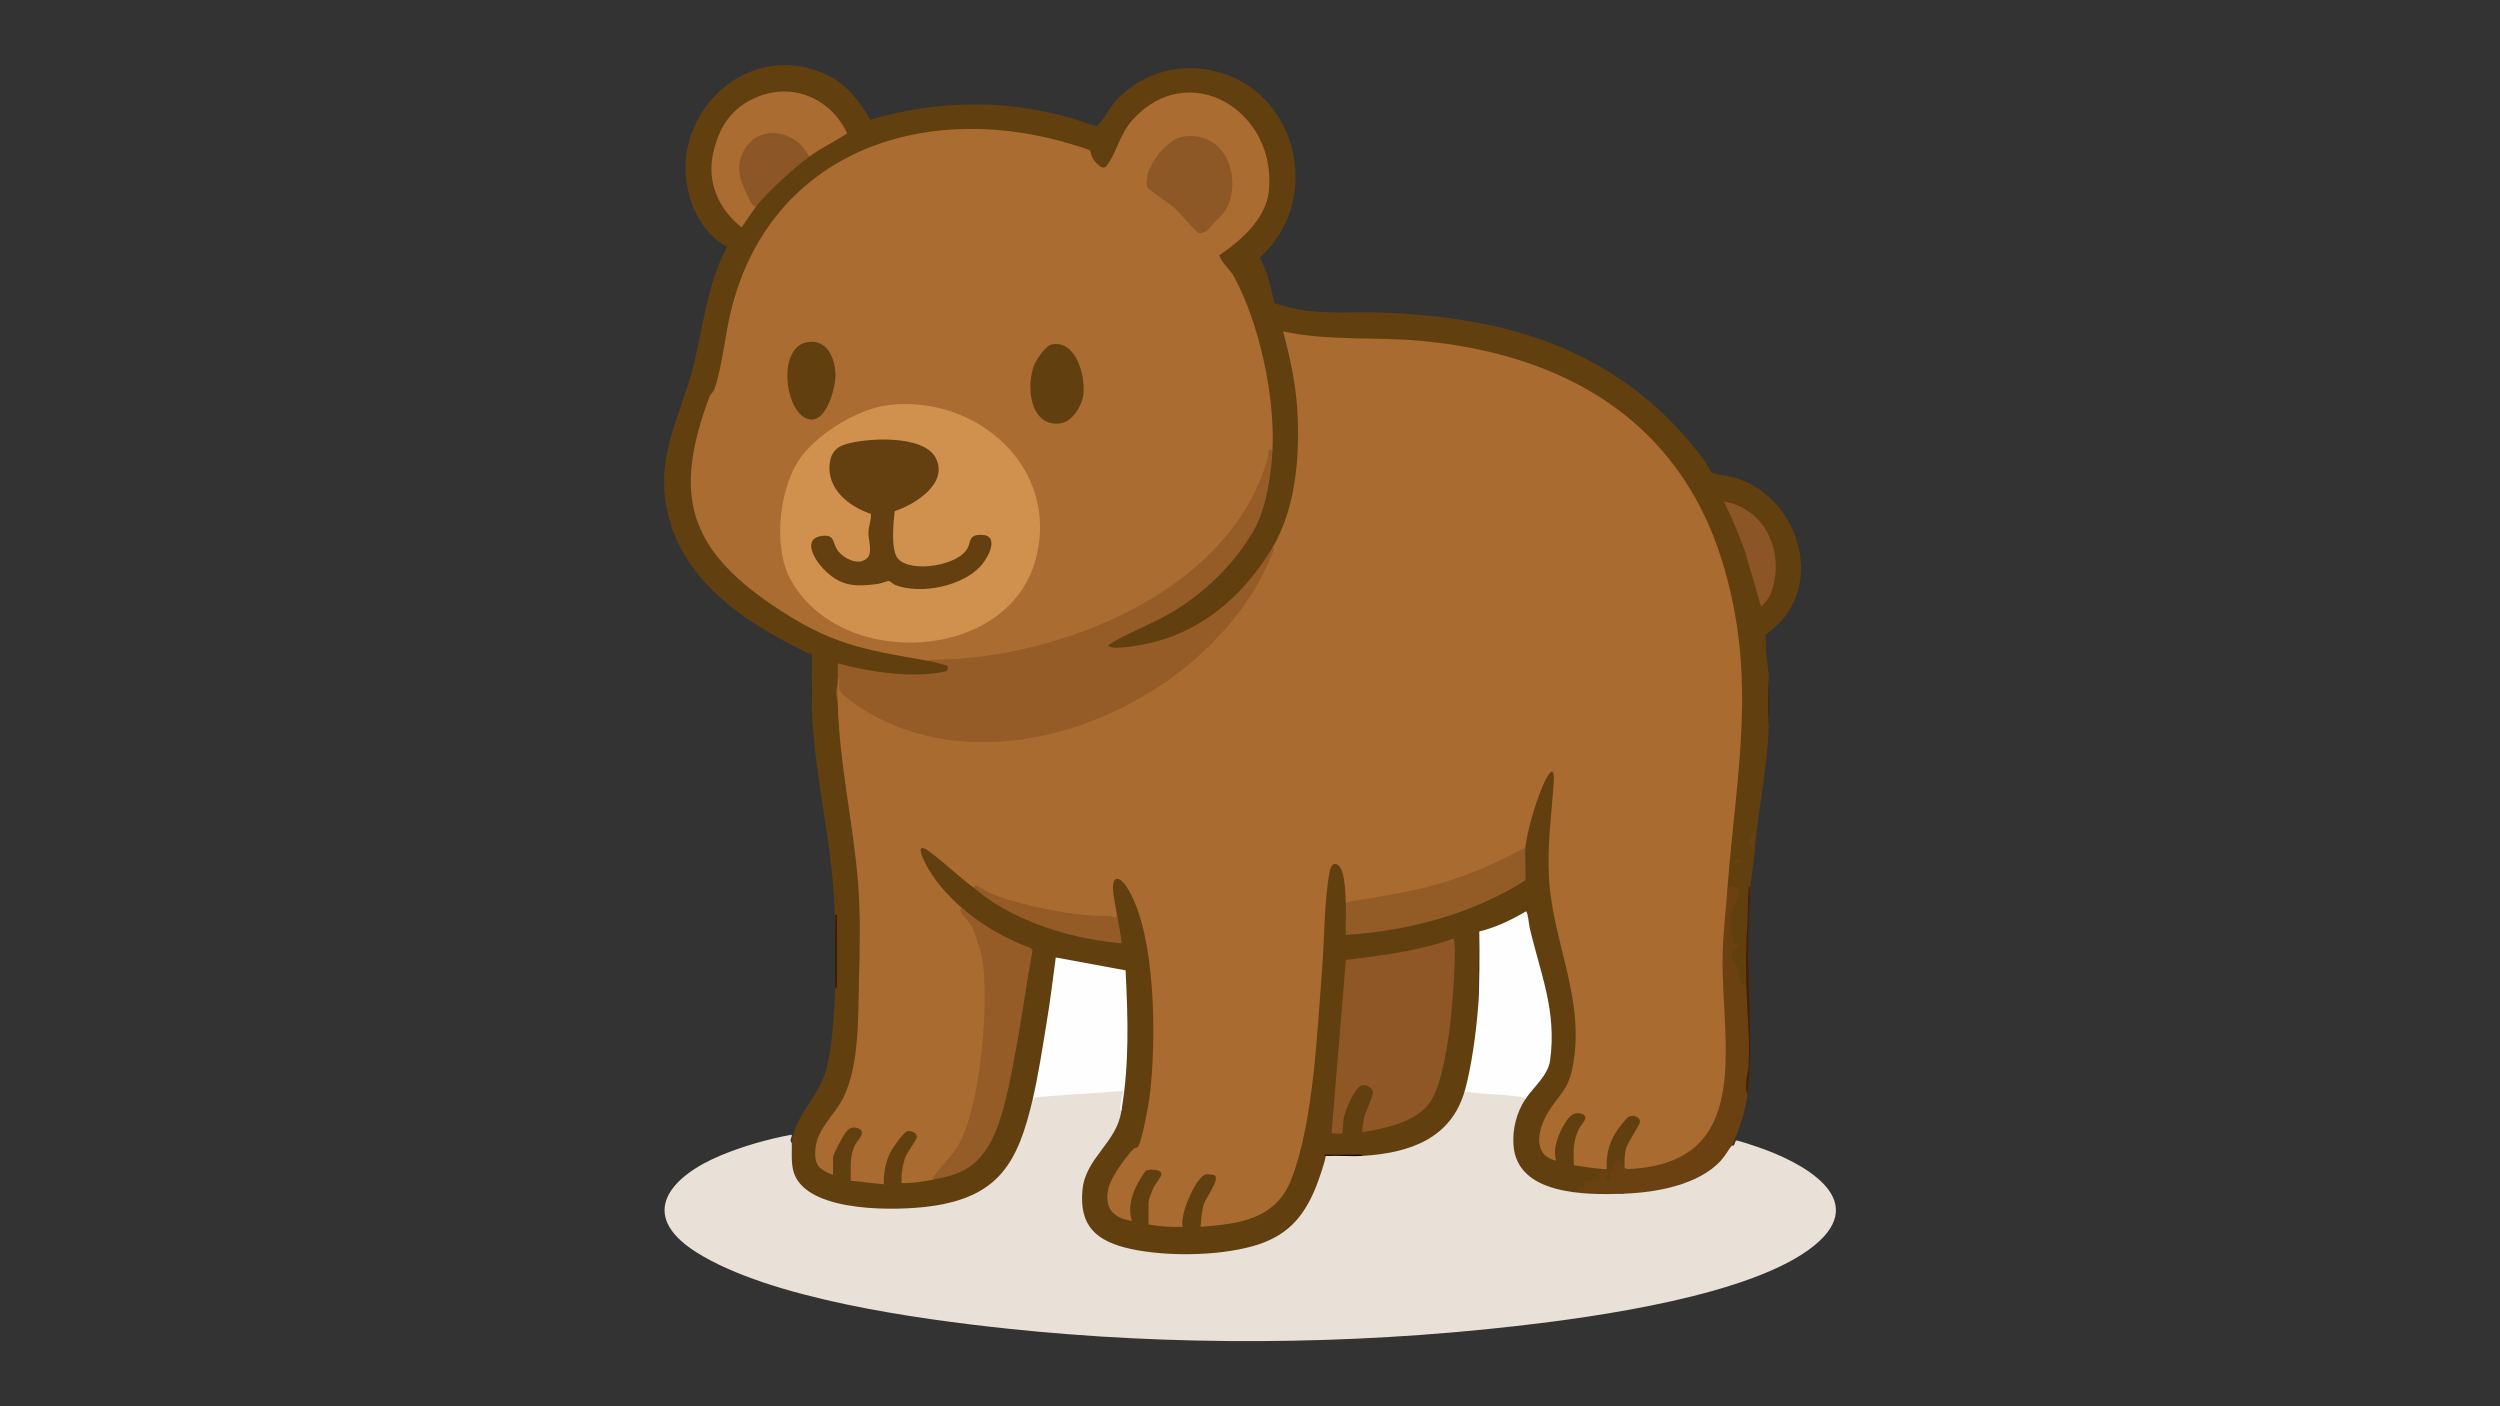 <?xml version="1.0" encoding="UTF-8"?>
<svg id="uuid-08be8bed-9b1f-4b1c-8fc7-d3c9c336c708" data-name="Layer 1" xmlns="http://www.w3.org/2000/svg" viewBox="0 0 1920 1080">
  <rect x="0" y="0" width="1920" height="1080" fill="#333333" stroke="none"/>
  <defs>
    <style>
      .uuid-2f1f9e13-e631-4c51-874c-4c757f936b73 {
        fill: #8d5626;
      }

      .uuid-06fe196f-2c27-4bbe-816e-aa2b6d5d9603 {
        fill: #2e0800;
      }

      .uuid-e3bb381d-3bdf-4e96-9158-52cc0a99ab11 {
        fill: #643f10;
      }

      .uuid-f783b436-c665-46f6-a3e9-c17166498994 {
        fill: #8e5726;
      }

      .uuid-fb0e677c-cf26-4de5-9fff-bac513f75aaf {
        fill: #1c0400;
      }

      .uuid-e47a2d95-55c8-49c4-a293-8d0cbd060d29 {
        fill: #d0914e;
      }

      .uuid-7e4aaa64-8ed3-4bad-8041-de1d3c46f35b {
        fill: #aa6c31;
      }

      .uuid-b5f6c603-714f-45d3-a37a-7b8ef85914b7 {
        fill: #6c4112;
      }

      .uuid-92243fb1-1224-43f1-8605-c6ae216ee35a {
        fill: #1f0401;
      }

      .uuid-75292444-dc59-4d04-9124-ab3004c0b4af {
        fill: #a96b30;
      }

      .uuid-6aa571e6-54fd-4816-81cd-84a00357797e {
        fill: #e9e1d7;
      }

      .uuid-9fb6907f-bf04-4926-a9d4-b183d92227a0 {
        fill: #8c5525;
      }

      .uuid-965ee92f-6c5b-4ff5-9877-eea9057d70f6 {
        fill: #955c27;
      }

      .uuid-74862157-7c04-4049-ac57-73dcd2eea33c {
        fill: #8f5726;
      }

      .uuid-8032e65b-d327-4728-994d-4536a6ded085 {
        fill: #945b27;
      }

      .uuid-60b9122b-a995-4a2d-a322-3563ad151c23 {
        fill: #492003;
      }

      .uuid-c134d07a-6ecd-4809-b3ef-22277d569968 {
        fill: #fefefe;
      }

      .uuid-7b45391f-5844-4e93-8fcd-efbbcf333f37 {
        fill: #935b26;
      }

      .uuid-34a99437-6d1e-4e2c-b3c7-518c3dab5225 {
        fill: #170100;
      }

      .uuid-2a435434-8691-4eea-a890-7aca6b0e3164 {
        fill: #240601;
      }

      .uuid-49b41a5b-74fd-4181-bbb2-0c05c03f5f42 {
        fill: #623f0f;
      }
    </style>
  </defs>
  <path class="uuid-49b41a5b-74fd-4181-bbb2-0c05c03f5f42" d="M623.48,502.16c-1.17.02-2.28-.19-3.34-.7-47.51-23.09-96.81-55.03-108.02-110.66-8.44-41.89,10.39-70.5,20.2-109.08,7.8-30.68,10.62-63.05,25.73-91.36l-.27-1.21c-24.4-13.15-35.18-47.53-30.2-73.65,9.43-49.45,60.15-80.49,107.4-58.04,15.44,7.33,25.02,20.14,33.5,34.52,17.85-5.25,37.56-9.2,56.16-10.76,34.59-2.9,64.48.37,97.72,9.32,3.78,1.02,17.91,6.35,20.22,6.13,1.9-.18,10.28-14.48,12.69-17.29,18.97-22.11,47.46-31.33,75.97-25.14,65.76,14.27,85.43,99.74,36.23,143.68,6.41,11.18,8.18,22.65,11.32,34.89,6.59,2.09,13.24,3.96,20.09,5.11,20.12,3.4,40.24,1.4,60.53,2.07,101.45,3.36,187.07,29.9,249.4,113.5,1.33,1.78,5.22,8.86,6.03,9.4,2.62,1.76,12.67,2.6,16.33,3.63,52.81,14.81,72.84,89.06,24.61,120.85.43,5.31.38,10.79.86,16.08.53,5.87,1.51,10.33,1.72,16.88v38.1c-1.05,32.76-8.58,64.88-10.89,97.52l-3.62,27.68c-1.63,21.43-2.46,47.27-1.74,70.62l-.99,1.96c-2.13,5.09-7.08.28-7.18-3.97l-.5-6.77c-5.78-7.45-6.69-13.71-2.73-18.79-3.03-1.37-2.34-3.72-.48-5.8-4.55-3.77-3.07-19.75-1.11-24.99,2.71-4.03,8.3-13.14.13-13.54-.33,3.49-2.36,5.96-2.65,1.29-.81-1.97-1.26-4.02-1.34-6.14l8.88-93.54c9.64-102.66-11.19-213.85-102.13-274.66-65.23-43.61-141.41-47.96-217.38-48.89-10.03-.17-19.44-1.85-28.24-5.05,8.09,20.72,11.06,44.49,12.18,66.82,1.34,26.62-2.63,73.77-17.8,95.95-.81,1.19-2.19,1.83-3.47,2.39-16.04,35.73-50.08,61.83-87.18,73.45-4.76,1.49-33.13,7.69-38.02,4.62-5.34-3.34.26-6.51,4.88-8.75l35.02-17.21c48.3-26.31,82.86-69.05,83.62-125.13.14-1.03.75-1.78,1.68-2.29l-1.68-4.01c.13-44.27-9.51-89.27-29.91-128.64-5.16-5.29-8.74-11-10.73-17.13,26.73-19.4,44.31-38.14,36.2-73.27-7.62-33-41.48-58.67-75.22-46.2-23.47,8.67-32.35,26.9-41.77,48.22-6.2,13.47-16.67,1.82-18.45-7.39-88.48-31.96-199.48-19.03-251.55,69.79-16.99,28.98-23.71,59.98-28.61,92.66-1.03,9.87-3.99,18.48-8.87,25.84-21.35,55.32-23.32,99.39,24.12,140.39,40.72,35.19,85.95,53.51,138.92,59.69l3.54,2.46c4.5-.92,21.37,1.15,15.53,8.3-7.03,8.61-71.48,1.19-83.39-4.13.38,3.68-.28,6.52-2,8.53.7,1.68.7,3.2,0,4.54-.77,4.79-.84,9.74,0,14.52.93,2.18,1.82,4.43,2.04,6.8,2.96,33.07,6.25,65.98,11.77,98.77,5.82,47.5,6.52,97.74,3.3,145.13-1.88,27.71-5.81,52.58-24.65,73.61-8.25,11.22-14.34,31.51,3.06,36.33l.85,2.26c-2.8-1.86-2.92-11.53,0-13.16l-1.61-1.31c2.06-5.12,8.45-20.2,13.12-22.37,7.17-3.33,15.81.66,10.97,8.85-5.92,5.54-9.38,23.63-7.04,30.6.35,1.04,21.34,3.3,21.73,2.27-1.94-9.73,9.5-36.11,19.1-39.98,5.41-2.18,12.87,4.04,8.57,9.48-7.12,9.45-10.35,19.02-11.24,30.86,6.7-.86,13.49-1.82,20.36-2.88l3.17,1.26,1.87-2.21c39.04-4.4,48.09-40.49,55.02-73.91,6.79-32.72,11.93-66.95,16.87-100.17-17.41-6.57-35.56-15.71-49.65-28.01-.57-.5-.98-1.2-1.38-1.94s-.7-1.58-.96-2.42c-1.18.07-2.4,0-3.43-.63-7.19-4.39-31.3-35.02-29.99-42.98,1.12-6.81,6.11-3.81,9.93-.86,10.16,7.85,20.65,16.41,30.22,24.96l2.34,4.09c1.17-.42,2.12-.17,3.07.49,33.3,23.3,67.54,36.81,108.58,40.25l-2.88-17.11c1.3-1.07,1.64-2.59,1.01-4.58l-2.08-1.53c-2.18-7.25-6.5-35.43,8.23-23.17,13.4,11.15,20.2,55.75,21.94,73.03,4.35,43.17,3.38,91.25-9.88,132.15-14.51,10.15-39.14,46.19-9.72,53.83-1.02-10,4.51-30.18,12.6-37.13,3.62-3.11,16.27-2,15,4.85-4.36,6.12-7.57,12.71-9.63,19.77l-1.96.92c2.58-.75,2.15,14.73,1.81,15.5-.3.68-1.1,1.01-1.81,1.29l4.01-1.16c6.66,1.04,13.39,1.35,20.12,1.29-.29-9.71,8.87-34.67,17.14-39.2,7.59-4.16,16.24.94,10.5,9.9-3.28,3-12.98,27.91-9.54,28.98,2.34.72,19.66-2.08,23.46-2.85,31.92-6.47,40.87-21.82,48.85-52.68,8.28-32,11.18-65.16,13.85-98.03,2.43-36.17,4.94-72.34,7.53-108.49-.47-16.73,11.27-24.1,15.55-5.54,1.48,6.42,1.6,13.45,1.65,19.93l-1.6,1.08c3.34,6.51,2.07,16.15.87,23.36,47.45-5.06,94.5-15.91,135.31-41.86.02-7.42,0-14.85-.03-22.3l1.76-1.84-1.61-1.78c.36-8.91,13-53.17,19.56-57.24,6.24-3.87,5.91,4.91,5.68,8.91-6.97,50.09-4.56,97.59,10.44,145.85,7.77,37.03,13.69,77.15-13.96,106.74-6.61,10.1-13.87,29.29,1.1,35.34-1.73-9.4,6.22-30.61,14.98-34.84,5.69-2.75,14.7.92,10.59,7.94-5.57,3.41-10.45,28.39-7.7,31.48.74.83,21.31,3.16,21.58,1.94-2.79-9.01,10.86-39.18,20.71-40.07,6.11-.55,10.65,4.45,7.18,9.97-7.05,9.15-10.57,19.08-10.56,29.77l-1.78,1.85c-2.07,1.43-3.36-.04-3.86-4.42-3.41.45-4.7,2.66-3.89,6.62l-1.57,2.92c2.29,7.92-9.23,7.93-5.88-.67l-1.65-.51c.38,6.97-3.71,9.55-12.28,7.73.46,2.16-.26,3.78-2.22,4.87l29.47,1.55.97,1.87-1.61,1.87c-37.19,1.65-93.5-2.07-83.7-54.22,1.24-6.62,3.92-17.38,10-20.23l-.58-2.36c14.45-15.93,19.15-23.27,19.02-45.83-.09-14.81-2.73-29.4-6.47-43.68-4.99-16.59-9.06-33.21-12.2-49.88-10.42,6.58-21.48,11.14-33.19,13.68l-1.96-.76c.02,19.35-.28,38.71-.91,58.06.42.52.81,1.06,1.08,1.65,1.93,4.08-6.32,57.42-9.49,60.64-.46.47-1.01.85-1.58,1.21,1.45,6.55-3.13,14.29-6.91,20.15-14.92,23.14-43.09,30.51-69.09,32.28l-2.93-1.63c-8.83-1.07-18.86-.56-28.12,0,.77.12,1.83.61,1.7,1.14-6.06,25.17-17.16,51.95-42.19,64.27-30.03,14.77-104.34,17.69-132.86-1.04-20.57-13.52-19.24-43.35-6.12-61.82,9.38-10.67,16.17-22.39,20.37-35.15l2.15-1.86c2.55-35.14,4.01-70.95,1.55-106.49l-50.59-9.35c-3.69,35.43-9.45,70.3-17.27,104.6l-1.74,2.17.97,3.78c-7.92,35.14-21,64.47-57.75,75.65-29.77,9.06-94.74,11.16-119.24-9.4-7.75-6.5-9.84-12.89-10.75-22.57-.37-3.97-.98-11.36,1.69-13.9,2.16-20.48,19.41-34.07,25.46-53.09,9.64-30.3,8.93-99.4,7.19-132.43-2.63-50.04-15.77-99.31-17.23-149.25v-40.83Z"/>
  <path class="uuid-6aa571e6-54fd-4816-81cd-84a00357797e" d="M1125.19,836.93c13.5.72,28.18,2.05,44.02,3.96,1.95.58,2.87.98,2.24,3.3-6.71,10.23-9.89,22.7-9.11,34.96,2.47,38.89,56,38.62,84.41,37.62l2.47-1.92c29-1.74,62.95-7.84,78.5-35.05l2.5-.23c.04-.05.63.95,1.31.09.83-1.04,1.23-3.77,1.92-3.75,1.89.04,13.22,3.89,16.01,4.83,32.57,10.96,88.71,39.49,43.78,75.92-47.15,38.23-167.94,54.79-228.6,61.72-128.51,14.67-264.18,15.61-392.83,1.81-67.04-7.19-180.7-22.75-237.18-58.58-46.09-29.25-18.95-58.55,19.01-74.29,17.27-7.16,36.13-12.53,54.4-15.9.32,1.47-.89,3.01-.87,4.24.02,1.37.87,1.99.88,2.1.38,8.93-1.14,17.97,3.08,26.32,13.75,27.19,77.55,25.85,103.24,22.38,52.77-7.13,67.46-33.62,78.76-82.27l2.09-3.09c22.08-2.25,44.97-3.7,67.39-4.5-.68,5.65-1.16,11.21-1.44,16.66-3.37,24.28-27.4,35.69-29.82,60.45-2.76,28.21,11.07,39.74,36.9,45.43,27.29,6.01,66.66,5.48,93.62-2,25.59-7.1,39.09-21.36,48.79-45.56,1.75-4.37,7.32-20.04,7.46-23.84,9.24-.89,18.87-.57,28.12,0,35.96-2.14,68.61-13.01,78.93-50.81Z"/>
  <path class="uuid-b5f6c603-714f-45d3-a37a-7b8ef85914b7" d="M1326.6,683.61l.91,2.27c-2.44-7.6,5.87-6.17,7.11-2.58,2.48,7.21-2.33,8.81-3.79,13.16-1.22,3.63-2.17,17.69-1.37,21,.29,1.22,2.23,1.97,2.46,3.03.32,1.47-1.69,3.12-1.67,3.5.07,1.54,4.28,1.22,4.47,1.41.13.13.17,3.44.05,3.57-.52.56-3.47-1.02-3.61-.91-.24.18-1.6,5.03-1.57,5.76.13,2.75,4.94,8.07,5.68,11.46.62,2.84-.95,13.49,5.85,10.91.59.82,1.07,1.65,1.12,2.5,1.59,27.59,1.38,55.22-.21,81.87-1.63,13.55-6.12,26.67-11.79,39.01-2.86,3.4-5.21,7.97-8.19,11.31-17.27,19.37-50.44,25.01-75.27,25.88l-34.48-1.82v-3.62c7.28,1.63,3.41-3.38,4.54-4.55.57-.59,9.22.86,10.95-.39,1.3-.94.77-5.97,1.76-7.77.64-.44,5.26,1.6,5.43,1.83.22.32-3.7,6.37.45,5.42,3.68-.84.55-3.88.44-4.97-.07-.67,1.68-.25,2.15-1.59.88-2.51-1.91-6.46,4.29-8.41,5.01-1.58,2.29,3.92,5.38,5.9l1.55-1.17c64.85-.44,74.9-43.58,74.21-98.05-2.53-36.65-3-71.59.93-108.73.09-.9.45-1.77.83-2.66s.89-1.76,1.42-2.6Z"/>
  <path class="uuid-60b9122b-a995-4a2d-a322-3563ad151c23" d="M1343.84,683.61c.4,8.15-.61,17.49-.92,25.85-1.6,43.01,4.18,88.9-.9,131.11-3.01-7.43.61-15.97.94-23.18.92-19.88-1.31-40.9-1.85-61.2-.46-17.59-.14-31.05.9-48.55.53-8.86.29-17.89.93-26.75,1.53-.24.85,1.71.9,2.72Z"/>
  <path class="uuid-92243fb1-1224-43f1-8605-c6ae216ee35a" d="M623.48,542.98c-.4-13.57.29-27.25,0-40.83v40.83Z"/>
  <path class="uuid-34a99437-6d1e-4e2c-b3c7-518c3dab5225" d="M1358.35,558.41v-38.1c.39,12.29.39,25.81,0,38.1Z"/>
  <path class="uuid-75292444-dc59-4d04-9124-ab3004c0b4af" d="M1326.6,683.61c-1.3,17.04-3.48,34.81-3.67,52.13-.7,66.28,24.22,157.15-71.24,162.01-2.03.1-2.32.16-4.02-.94-.09-5.17-.22-10.43,1.37-15.42,1.46-4.59,10.32-17.51,10.44-19.59.24-3.97-5.23-6.08-8.69-4.05-2.44,1.43-8.97,10.25-10.56,13.03-4.74,8.28-6.9,17.4-6.17,26.94-1.01,1.01-22.06-2.28-25.31-2.82-.49-10.48-.76-19.21,4.29-28.63,1.73-3.23,8.36-8.9,1.32-10.99s-10.96,4.58-14.03,10.08c-4.3,7.71-7.65,17.13-5.29,26.01-18.94-4.29-13.61-24.96-6.01-37.31s14.93-16.77,18.3-32.5c11.29-52.61-14.93-96.77-17.72-147.48-1.4-25.46,1.93-47.77,3.61-72.58.46-6.76.1-13.86-5.27-4.36-6.74,11.93-15.04,40.25-16.49,53.82-.64.87-1.3,1.71-2.06,2.46s-1.48,1.45-2.34,1.91c-42.16,22.21-85.17,32.88-131.61,39.48l-1.89-1.21c-.27-6.74-.58-21.88-4.17-27.13-4.05-5.92-7.28-2.31-8.3,3.32-4.18,23.1-3.81,50.53-5.69,74.15-3.81,47.87-6.45,117.32-23.56,161.52-12.07,31.19-39.98,34.42-69.88,36.72.72-5.8.85-12.16,2.68-17.74,1.38-4.21,12.46-18.93,8.27-21.78-.54-.37-5.69-1.02-6.53-.84-7.97,1.73-20.69,31.67-18.02,40.36-8.89.38-17.6-.18-26.31-1.82v-16.78c0-2.04,2.83-9.25,3.89-11.53s5.69-8.27,5.95-9.56c1.01-4.8-8.97-4.73-11.67-3.42-1.38.67-6.77,10.18-7.73,12.23-3.83,8.2-6.19,17.47-3.15,26.33-15.04-2.18-21.6-10.49-17.9-25.6,1.98-8.11,12.88-23.09,18.78-29.32,1.19-1.26,3.03-1,3.73-1.91,3.04-3.96,8.06-31.7,8.89-38.07,5.36-41.2,5.42-125.73-17.29-161.22-5.93-9.27-11.81-9.35-10.61,3.36.46,4.84,1.85,10.92,2.61,15.99,1.18,6.01-.47,6.17-5.63,4.51-20.26-.11-40.52-3.11-60.25-7.83-17.02-4.07-27.97-7.88-42.36-16.02-.11-.06,1.33.69-1.54.29-11.62-8.73-22.33-19.18-33.65-27.59-10.26-7.63-7.24,1.03-4.02,7.65,6.47,13.34,17.51,25.69,28.6,35.36,1.28,3.5,3.66,6.92,7.16,10.25,13.47,23.39,13.18,52.33,11.57,79.17-1.44,23.97-4.52,48.94-11.16,72.02-5.76,19.98-15.26,32.67-29.34,47.22-8.05,1.51-16.2,2.96-24.5,2.73-.34-6.65.6-13.91,3-20.14,1.4-3.64,8.35-12.9,8.68-15,.53-3.39-4.51-5.48-7.4-4.63s-11.39,13.03-12.94,16.14c-3.64,7.33-5.29,16.35-4.95,24.54l-25.4-2.73c.08-9.19-1.06-18.04,2.81-26.66,1.97-4.39,10.25-11.08,2.57-13.66-3.33-1.12-5.63-.61-8.12,1.77s-10.89,18.05-10.89,20.87v13.16c-11.17-4.04-14.69-8.13-13.5-20.3,1.53-15.63,15.07-25.96,21.53-39.25,12.33-25.38,11.12-61.93,11.89-89.73.71-25.91,1.29-51.08-.88-77.07-3.81-45.65-14.4-90.64-15.42-136.55-.83-4.8-.77-9.71,0-14.52v-4.54c2.7-.28,3.6,2.42,2.7,8.08,1.34,7.87,36.45,25.15,42.87,27.67,107.48,42.17,247.74-30.81,288.29-135.54,18.08-30.11,21.17-71.43,19.09-105.73-1.24-20.43-5.74-40.58-10.92-60.29,34.79,7.47,70.42,4.02,105.69,7.26,109.02,10.02,197.69,60.19,231.36,168.73,27.85,89.74,10.95,162.81,4.07,253.13Z"/>
  <path class="uuid-7e4aaa64-8ed3-4bad-8041-de1d3c46f35b" d="M713.3,507.6c-51.39-8.91-75.84-12.79-120.04-42.81-65.16-44.26-76.21-85.58-48.51-159.76.97-2.61,3.25-4.02,3.93-6.05,6.21-18.42,7.96-40.83,12.63-59.95,27.92-114.38,134.1-158.51,243.81-133.07,4.95,1.15,29.12,7.6,31.92,9.62.65.47.91,3.72,1.95,5.51,1.83,3.14,7.5,10.61,10.81,6.34,7.9-10.19,9.94-23.95,19.57-34.86,43.05-48.75,111.6-7.83,105.1,54.3-2.21,21.16-21.56,38.07-38.06,49.18,1.61,5.56,8.56,11.33,11.14,16.07,19.77,36.42,31.58,91.83,29.75,133.1l-1.21,1.79c-15.93,72.5-84.61,119.35-151.88,142.52-35.18,12.12-74.3,19.81-110.92,18.08Z"/>
  <path class="uuid-965ee92f-6c5b-4ff5-9877-eea9057d70f6" d="M977.31,345.2c-.77,17.43-4.74,43.98-12.88,59.25-14.88,27.91-40.7,52.57-68.16,67.92-14.67,8.2-30.96,14.03-45.05,22.98.02,4.32,20.68.71,23.76.19,45.2-7.67,79.19-36.5,102.33-75.04,1.68.77.49,2.94.03,4.11-42.89,109.33-200.87,184.18-308.2,123.97-5.03-2.82-22.26-13.79-24.32-18.32-1.12-2.46-.13-5.24-.43-7.77-.13-1.14-.94-2.07-.95-2.19-.24-3.59.17-7.29,0-10.88,22.63,6.17,46.74,9.86,70.34,8.2,1.87-.13,12.37-1.72,13.15-2.27.97-.68,1.19-2.65.92-3.64-.22-.79-12.59-3.77-14.56-4.11.95-1.51,3.44-.9,4.98-.92,97.89-1.24,228.88-54,255.9-156.91.55-2.1-2.01-4.89,3.13-4.57Z"/>
  <path class="uuid-74862157-7c04-4049-ac57-73dcd2eea33c" d="M1116.07,720.83c3.32,2.33-.94,54.09-1.88,62-2.04,17.06-6.51,50.82-16.38,64.37-10.8,14.83-34.6,19.44-51.54,22.39-.61-.85,1.07-9.84,1.5-11.65,1.17-4.91,7.02-16.04,6.67-19.62-.3-3.03-5.73-5.61-8.43-4.89-5.47,1.48-12.89,19.61-14.05,25.03-.42,1.95-.71,11.6-1.12,12.04-.28.3-7.31.17-8.21-.42l11.03-132.86c27.92-3.46,55.88-6.74,82.41-16.4Z"/>
  <path class="uuid-c134d07a-6ecd-4809-b3ef-22277d569968" d="M1171.46,844.19c-1.28-1.22-2.34-1.53-4.06-1.83-12.77-2.18-26.38-1.68-39.04-3.65-1.69-.26-3.68,1.15-3.17-1.78,5.03-18.44,8.55-44.51,9.98-63.51.63-19.35.93-38.7.91-58.06,12.66-3.02,24.66-8.88,35.84-15.4,1.45.09,2.34,10.3,2.86,12.54,8.35,35.65,21.01,63.98,15.66,102.13-1.6,11.37-13.12,20.64-18.97,29.56Z"/>
  <path class="uuid-c134d07a-6ecd-4809-b3ef-22277d569968" d="M861.18,853.26c.02-.16-1.25-.67-.95-3.12.23-1.89,2.29-11.86,1.85-12.3-20.97,1.86-42.06,2.71-63.04,4.54-3.03.26-6.04.35-4.99,4.07l-.91-2.26c4.29-18.49,7.55-39.85,10.66-58.75,2.73-16.62,4.85-33.42,7.02-50.11l53.6,9.91c1.89,35.98,2.97,72.44-3.23,108.02Z"/>
  <path class="uuid-965ee92f-6c5b-4ff5-9877-eea9057d70f6" d="M716.93,905.88c-1.44-1.66.04-2.07.84-3.21,5.34-7.63,13.53-15.05,18.07-22.8,17.24-29.42,24.41-111.73,18.23-144.95-.81-4.37-5.89-20.12-7.92-23.84-1.67-3.07-6.25-7.48-8.41-10.7-1.18-1.76.28-1.75.97-3.17,15.52,13.55,33.64,23.78,52.99,30.94l1.25,1.95c-4.67,25.3-7.94,50.9-12.77,76.17-4.37,22.83-9.89,57.97-22.95,76.84-10.69,15.44-22.6,19.44-40.29,22.76Z"/>
  <path class="uuid-7e4aaa64-8ed3-4bad-8041-de1d3c46f35b" d="M621.67,120.2l-2.34-.13c-10.57-19.58-38.59-23.15-48.03-.31-5.42,13.11,2.62,27.66,9.54,38.54l-11.34,16.31c-17.85-14.26-26.96-34.93-21.59-57.87,4.69-20.07,14.46-34.45,33.85-42.35,27.79-11.33,56.49,1.61,68.86,28.02-9.34,6.29-19.88,11.12-28.96,17.78Z"/>
  <path class="uuid-7b45391f-5844-4e93-8fcd-efbbcf333f37" d="M1171.46,650.94c-.45,4.19.8,23.75-.15,25.26-41.16,26.03-89.27,38.56-137.75,41.88-.24-8.14.32-16.37,0-24.5,1.66-.68,3.44-1.3,5.23-1.58,26.6-4.16,50.49-7.93,76.21-16.33,19.82-6.47,38.14-14.95,56.47-24.73Z"/>
  <path class="uuid-2f1f9e13-e631-4c51-874c-4c757f936b73" d="M621.67,120.2c-12.23,8.97-31.29,26.41-40.83,38.1-2.76.97-4.6-3.78-5.61-5.73-6.35-12.28-11.21-23.81-3.96-36.96,8.73-15.85,27.62-17.17,41.25-6.68,4.31,3.32,6.02,7.1,9.15,11.26Z"/>
  <path class="uuid-8032e65b-d327-4728-994d-4536a6ded085" d="M747.78,681.79c1.04-2.45,1.38-1.7,3.22-.99,4.12,1.59,7.2,4.48,12.02,6.25,25.97,9.58,61.11,16.51,88.6,16.47,3.33,0,6.87,3.65,5.94-2.68.45,3.04,4.51,22.57,3.62,23.59-34.48-3.07-69.94-13.17-99.17-31.92-4.97-3.19-9.53-7.18-14.23-10.71Z"/>
  <path class="uuid-9fb6907f-bf04-4926-a9d4-b183d92227a0" d="M1323.88,385.13c32.32,5.22,47.22,40.19,36.46,69.57-1.59,4.35-4.37,8.17-7.88,11.15l-12.23-42.19c-4.76-13.12-10.13-26.04-16.35-38.53Z"/>
  <path class="uuid-2a435434-8691-4eea-a890-7aca6b0e3164" d="M1135.17,773.42l.91-58.06c-.15,19.36.55,38.77-.91,58.06Z"/>
  <rect class="uuid-06fe196f-2c27-4bbe-816e-aa2b6d5d9603" x="641.63" y="702.66" width=".91" height="56.25"/>
  <path class="uuid-fb0e677c-cf26-4de5-9fff-bac513f75aaf" d="M1046.26,887.74c-9.27.55-18.83-.41-28.12,0,0-.09-1.12-.22-.91-.89,8.01.06,16.04-.11,24.06-.03,1.53.02,4.03-.58,4.98.92Z"/>
  <path class="uuid-b5f6c603-714f-45d3-a37a-7b8ef85914b7" d="M1346.55,650.94c-1.89.49-3.69-2.49-3.44-3.92l4.34-8.77-.9,12.69Z"/>
  <path class="uuid-965ee92f-6c5b-4ff5-9877-eea9057d70f6" d="M643.44,539.35c-1.51-3.68-1.53-10.65,0-14.52,0,4.82-.11,9.7,0,14.52Z"/>
  <path class="uuid-b5f6c603-714f-45d3-a37a-7b8ef85914b7" d="M1336.58,660.02c.25,2.78-2.28,2.94-4.53,2.71-.25-2.78,2.28-2.94,4.53-2.71Z"/>
  <path class="uuid-e47a2d95-55c8-49c4-a293-8d0cbd060d29" d="M683.16,310.98c67.29-7.55,131.15,48.53,112.25,118.6-21.46,79.58-151.29,85.43-188.73,14.53-13.42-25.42-8.15-72.12,9.7-94.67,14.32-18.09,43.66-35.87,66.78-38.46Z"/>
  <path class="uuid-f783b436-c665-46f6-a3e9-c17166498994" d="M932.25,171.31c-1.28,1.29-3.02,4.39-5.48,5.81-2,1.15-4.29,2.67-6.59,1.61-2.37-1.1-14.27-15.66-18.15-19.08-3.03-2.67-20.31-14.33-20.73-15.56-4.49-13.07,14.12-37.4,27.6-39.24,28.2-3.84,42.11,22.44,36.25,47.14-2.19,9.24-6.66,13.01-12.9,19.31Z"/>
  <path class="uuid-49b41a5b-74fd-4181-bbb2-0c05c03f5f42" d="M807.39,264.65c18.89-4.3,26.32,24.1,24.66,38.27-1.01,8.61-8.46,20.98-17.67,22.24-23.72,3.26-26.92-30.02-19.6-45.91,1.86-4.03,8.31-13.62,12.61-14.6Z"/>
  <path class="uuid-49b41a5b-74fd-4181-bbb2-0c05c03f5f42" d="M619.61,262.86c15.33-2.93,21.72,11.85,22.04,24.78.27,10.74-8.17,42.17-23.93,32.93-15.66-9.18-19.69-53.58,1.89-57.71Z"/>
  <path class="uuid-e3bb381d-3bdf-4e96-9158-52cc0a99ab11" d="M687.14,392.53c-1,8.49-3.21,30.19,2.57,36.6,10.1,11.21,47.41,5.29,53.74-8.87,2.04-4.57.99-9.04,8.64-9.51,15.99-.97,7.9,15.77,2.01,22.88-13.67,16.51-46.95,23.23-66.45,15.7-1.85-.72-4.07-3-4.71-3.09-1.49-.21-6.27,1.84-8.43,2.15-18,2.57-29.23,1.95-42.31-11.66-6.86-7.13-16.76-23.66.01-25.26,8.24-.79,7.55,4.85,10.14,9.66,3.91,7.28,17.84,14.82,24.3,6.69,3.3-4.15.27-13.64.3-18.67.03-4.43,2.19-9.8,1.96-14.43-17.21-5.9-34.55-19.41-31.58-39.78,1.04-7.16,4.95-11.55,11.74-13.66,16.38-5.09,60.57-7.65,69.72,10.66,9.73,19.47-16.23,35.58-31.65,40.57Z"/>
</svg>